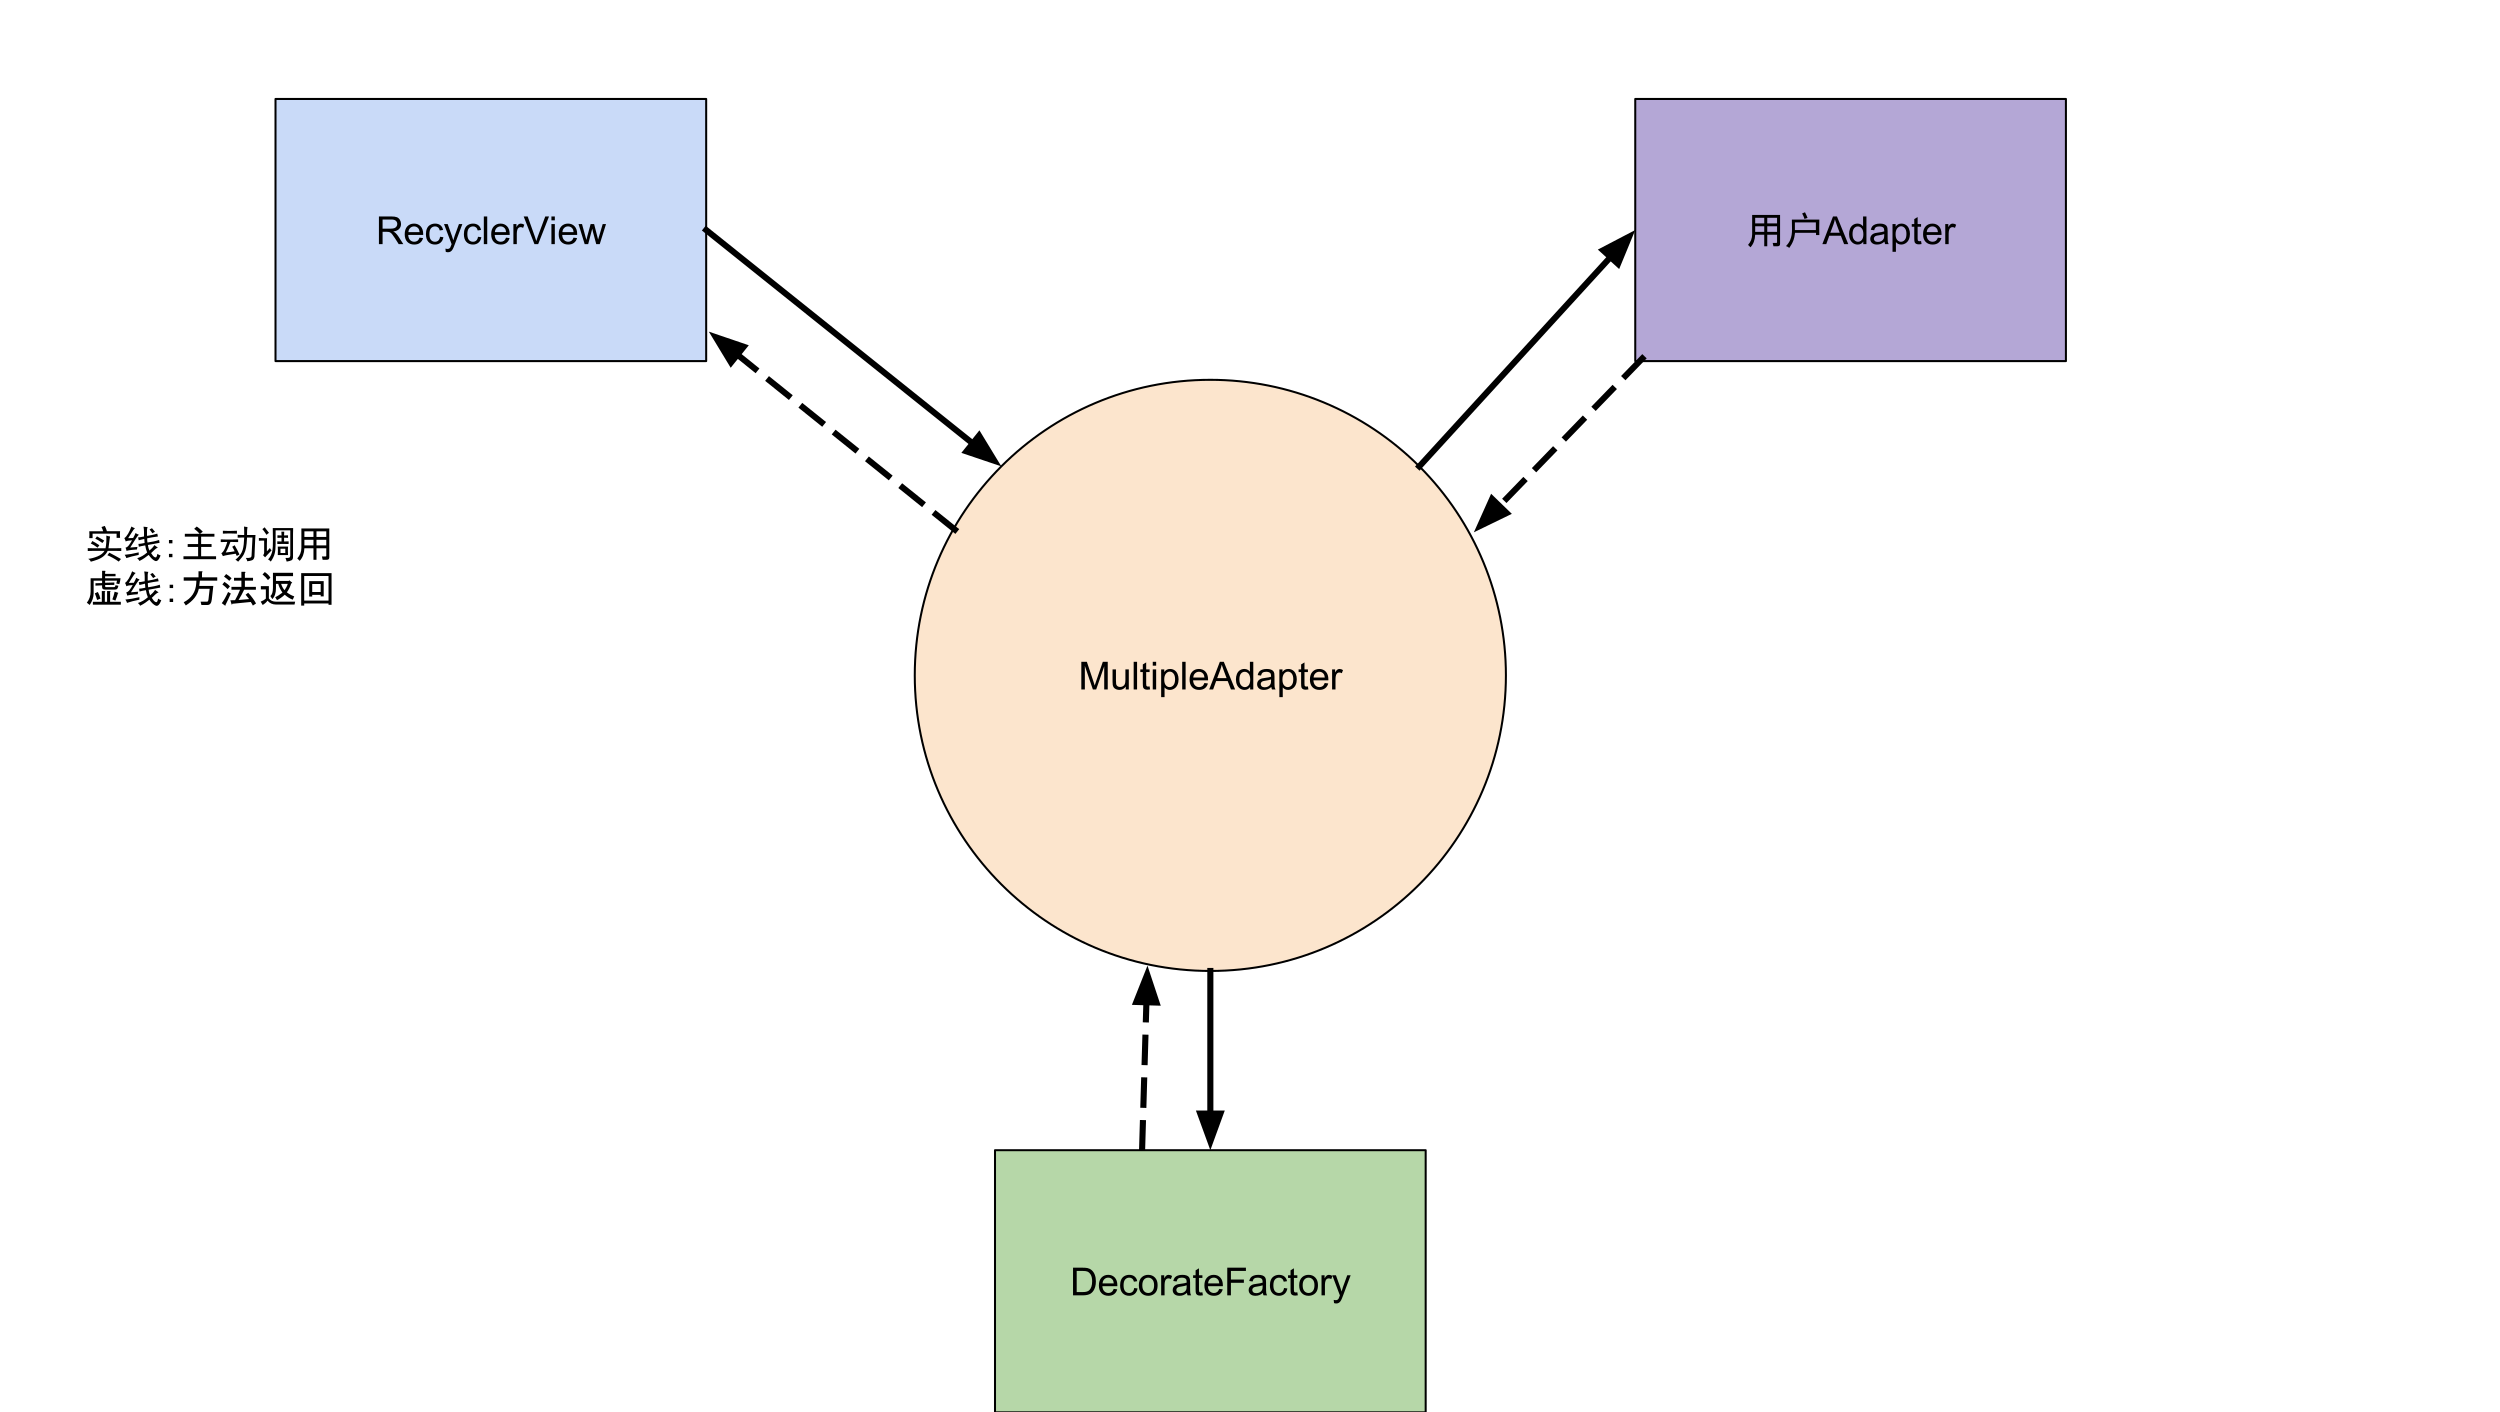 <?xml version="1.0" standalone="yes"?>

<svg version="1.1" viewBox="0.0 0.0 1228.635 694.092" fill="none" stroke="none" stroke-linecap="square" stroke-miterlimit="10" xmlns="http://www.w3.org/2000/svg" xmlns:xlink="http://www.w3.org/1999/xlink"><clipPath id="p.0"><path d="m0 0l1228.635 0l0 694.092l-1228.635 0l0 -694.092z" clip-rule="nonzero"></path></clipPath><g clip-path="url(#p.0)"><path fill="#000000" fill-opacity="0.0" d="m0 0l1228.635 0l0 694.092l-1228.635 0z" fill-rule="evenodd"></path><path fill="#fce5cd" d="m449.567 331.921l0 0c0 -80.225 65.035 -145.26 145.26 -145.26l0 0c38.525 0 75.473 15.304 102.714 42.546c27.241 27.241 42.546 64.189 42.546 102.714l0 0c0 80.225 -65.035 145.26 -145.26 145.26l0 0c-80.225 0 -145.26 -65.035 -145.26 -145.26z" fill-rule="evenodd"></path><path stroke="#000000" stroke-width="1.0" stroke-linejoin="round" stroke-linecap="butt" d="m449.567 331.921l0 0c0 -80.225 65.035 -145.26 145.26 -145.26l0 0c38.525 0 75.473 15.304 102.714 42.546c27.241 27.241 42.546 64.189 42.546 102.714l0 0c0 80.225 -65.035 145.26 -145.26 145.26l0 0c-80.225 0 -145.26 -65.035 -145.26 -145.26z" fill-rule="evenodd"></path><path fill="#000000" d="m531.419 338.841l0 -13.594l2.719 0l3.219 9.625q0.438 1.344 0.641 2.016q0.234 -0.75 0.734 -2.188l3.25 -9.453l2.422 0l0 13.594l-1.734 0l0 -11.391l-3.953 11.391l-1.625 0l-3.938 -11.578l0 11.578l-1.734 0zm21.838 0l0 -1.453q-1.141 1.672 -3.125 1.672q-0.859 0 -1.625 -0.328q-0.75 -0.344 -1.125 -0.844q-0.359 -0.5 -0.516 -1.234q-0.094 -0.5 -0.094 -1.562l0 -6.109l1.672 0l0 5.469q0 1.312 0.094 1.766q0.156 0.656 0.672 1.031q0.516 0.375 1.266 0.375q0.75 0 1.406 -0.375q0.656 -0.391 0.922 -1.047q0.281 -0.672 0.281 -1.938l0 -5.281l1.672 0l0 9.859l-1.5 0zm3.891 0l0 -13.594l1.672 0l0 13.594l-1.672 0zm7.832 -1.5l0.234 1.484q-0.703 0.141 -1.266 0.141q-0.906 0 -1.406 -0.281q-0.5 -0.297 -0.703 -0.75q-0.203 -0.469 -0.203 -1.984l0 -5.656l-1.234 0l0 -1.312l1.234 0l0 -2.438l1.656 -1.0l0 3.438l1.688 0l0 1.312l-1.688 0l0 5.75q0 0.719 0.078 0.922q0.094 0.203 0.297 0.328q0.203 0.125 0.578 0.125q0.266 0 0.734 -0.078zm1.543 -10.188l0 -1.906l1.672 0l0 1.906l-1.672 0zm0 11.688l0 -9.859l1.672 0l0 9.859l-1.672 0zm4.129 3.781l0 -13.641l1.531 0l0 1.281q0.531 -0.75 1.203 -1.125q0.688 -0.375 1.641 -0.375q1.266 0 2.234 0.656q0.969 0.641 1.453 1.828q0.5 1.188 0.5 2.594q0 1.516 -0.547 2.734q-0.547 1.203 -1.578 1.844q-1.031 0.641 -2.172 0.641q-0.844 0 -1.516 -0.344q-0.656 -0.359 -1.078 -0.891l0 4.797l-1.672 0zm1.516 -8.656q0 1.906 0.766 2.812q0.781 0.906 1.875 0.906q1.109 0 1.891 -0.938q0.797 -0.938 0.797 -2.922q0 -1.875 -0.781 -2.812q-0.766 -0.938 -1.844 -0.938q-1.062 0 -1.891 1.0q-0.812 1.0 -0.812 2.891zm8.829 4.875l0 -13.594l1.672 0l0 13.594l-1.672 0zm10.926 -3.172l1.719 0.219q-0.406 1.5 -1.516 2.344q-1.094 0.828 -2.812 0.828q-2.156 0 -3.422 -1.328q-1.266 -1.328 -1.266 -3.734q0 -2.484 1.266 -3.859q1.281 -1.375 3.328 -1.375q1.984 0 3.234 1.344q1.25 1.344 1.25 3.797q0 0.141 -0.016 0.438l-7.344 0q0.094 1.625 0.922 2.484q0.828 0.859 2.062 0.859q0.906 0 1.547 -0.469q0.656 -0.484 1.047 -1.547zm-5.484 -2.703l5.5 0q-0.109 -1.234 -0.625 -1.859q-0.797 -0.969 -2.078 -0.969q-1.141 0 -1.938 0.781q-0.781 0.766 -0.859 2.047zm7.829 5.875l5.234 -13.594l1.938 0l5.562 13.594l-2.047 0l-1.594 -4.125l-5.688 0l-1.484 4.125l-1.922 0zm3.922 -5.578l4.609 0l-1.406 -3.781q-0.656 -1.703 -0.969 -2.812q-0.266 1.312 -0.734 2.594l-1.5 4.0zm16.194 5.578l0 -1.25q-0.938 1.469 -2.75 1.469q-1.172 0 -2.172 -0.641q-0.984 -0.656 -1.531 -1.812q-0.531 -1.172 -0.531 -2.688q0 -1.469 0.484 -2.672q0.5 -1.203 1.469 -1.844q0.984 -0.641 2.203 -0.641q0.891 0 1.578 0.375q0.703 0.375 1.141 0.984l0 -4.875l1.656 0l0 13.594l-1.547 0zm-5.281 -4.922q0 1.891 0.797 2.828q0.812 0.938 1.891 0.938q1.094 0 1.859 -0.891q0.766 -0.891 0.766 -2.734q0 -2.016 -0.781 -2.953q-0.781 -0.953 -1.922 -0.953q-1.109 0 -1.859 0.906q-0.75 0.906 -0.75 2.859zm15.704 3.703q-0.938 0.797 -1.797 1.125q-0.859 0.312 -1.844 0.312q-1.609 0 -2.484 -0.781q-0.875 -0.797 -0.875 -2.031q0 -0.734 0.328 -1.328q0.328 -0.594 0.859 -0.953q0.531 -0.359 1.203 -0.547q0.5 -0.141 1.484 -0.25q2.031 -0.25 2.984 -0.578q0 -0.344 0 -0.438q0 -1.016 -0.469 -1.438q-0.641 -0.562 -1.906 -0.562q-1.172 0 -1.734 0.406q-0.562 0.406 -0.828 1.469l-1.641 -0.234q0.234 -1.047 0.734 -1.688q0.516 -0.641 1.469 -0.984q0.969 -0.359 2.25 -0.359q1.266 0 2.047 0.297q0.781 0.297 1.156 0.75q0.375 0.453 0.516 1.141q0.094 0.422 0.094 1.531l0 2.234q0 2.328 0.094 2.953q0.109 0.609 0.438 1.172l-1.75 0q-0.266 -0.516 -0.328 -1.219zm-0.141 -3.719q-0.906 0.359 -2.734 0.625q-1.031 0.141 -1.453 0.328q-0.422 0.188 -0.656 0.547q-0.234 0.359 -0.234 0.797q0 0.672 0.5 1.125q0.516 0.438 1.484 0.438q0.969 0 1.719 -0.422q0.75 -0.438 1.109 -1.156q0.266 -0.578 0.266 -1.672l0 -0.609zm4.079 8.719l0 -13.641l1.531 0l0 1.281q0.531 -0.75 1.203 -1.125q0.688 -0.375 1.641 -0.375q1.266 0 2.234 0.656q0.969 0.641 1.453 1.828q0.5 1.188 0.5 2.594q0 1.516 -0.547 2.734q-0.547 1.203 -1.578 1.844q-1.031 0.641 -2.172 0.641q-0.844 0 -1.516 -0.344q-0.656 -0.359 -1.078 -0.891l0 4.797l-1.672 0zm1.516 -8.656q0 1.906 0.766 2.812q0.781 0.906 1.875 0.906q1.109 0 1.891 -0.938q0.797 -0.938 0.797 -2.922q0 -1.875 -0.781 -2.812q-0.766 -0.938 -1.844 -0.938q-1.062 0 -1.891 1.0q-0.812 1.0 -0.812 2.891zm12.516 3.375l0.234 1.484q-0.703 0.141 -1.266 0.141q-0.906 0 -1.406 -0.281q-0.5 -0.297 -0.703 -0.75q-0.203 -0.469 -0.203 -1.984l0 -5.656l-1.234 0l0 -1.312l1.234 0l0 -2.438l1.656 -1.0l0 3.438l1.688 0l0 1.312l-1.688 0l0 5.75q0 0.719 0.078 0.922q0.094 0.203 0.297 0.328q0.203 0.125 0.578 0.125q0.266 0 0.734 -0.078zm8.277 -1.672l1.719 0.219q-0.406 1.5 -1.516 2.344q-1.094 0.828 -2.812 0.828q-2.156 0 -3.422 -1.328q-1.266 -1.328 -1.266 -3.734q0 -2.484 1.266 -3.859q1.281 -1.375 3.328 -1.375q1.984 0 3.234 1.344q1.25 1.344 1.25 3.797q0 0.141 -0.016 0.438l-7.344 0q0.094 1.625 0.922 2.484q0.828 0.859 2.062 0.859q0.906 0 1.547 -0.469q0.656 -0.484 1.047 -1.547zm-5.484 -2.703l5.5 0q-0.109 -1.234 -0.625 -1.859q-0.797 -0.969 -2.078 -0.969q-1.141 0 -1.938 0.781q-0.781 0.766 -0.859 2.047zm9.094 5.875l0 -9.859l1.5 0l0 1.5q0.578 -1.047 1.062 -1.375q0.484 -0.344 1.078 -0.344q0.844 0 1.719 0.547l-0.578 1.547q-0.609 -0.359 -1.234 -0.359q-0.547 0 -0.984 0.328q-0.422 0.328 -0.609 0.906q-0.281 0.891 -0.281 1.953l0 5.156l-1.672 0z" fill-rule="nonzero"></path><path fill="#c9daf8" d="m135.399 48.64l211.654 0l0 128.819l-211.654 0z" fill-rule="evenodd"></path><path stroke="#000000" stroke-width="1.0" stroke-linejoin="round" stroke-linecap="butt" d="m135.399 48.64l211.654 0l0 128.819l-211.654 0z" fill-rule="evenodd"></path><path fill="#000000" d="m186.224 119.97l0 -13.594l6.031 0q1.812 0 2.75 0.359q0.953 0.359 1.516 1.297q0.562 0.922 0.562 2.047q0 1.453 -0.938 2.453q-0.922 0.984 -2.891 1.25q0.719 0.344 1.094 0.672q0.781 0.734 1.484 1.812l2.375 3.703l-2.266 0l-1.797 -2.828q-0.797 -1.219 -1.312 -1.875q-0.5 -0.656 -0.906 -0.906q-0.406 -0.266 -0.812 -0.359q-0.312 -0.078 -1.016 -0.078l-2.078 0l0 6.047l-1.797 0zm1.797 -7.594l3.859 0q1.234 0 1.922 -0.25q0.703 -0.266 1.062 -0.828q0.375 -0.562 0.375 -1.219q0 -0.969 -0.703 -1.578q-0.703 -0.625 -2.219 -0.625l-4.297 0l0 4.5zm18.176 4.422l1.719 0.219q-0.406 1.5 -1.516 2.344q-1.094 0.828 -2.812 0.828q-2.156 0 -3.422 -1.328q-1.266 -1.328 -1.266 -3.734q0 -2.484 1.266 -3.859q1.281 -1.375 3.328 -1.375q1.984 0 3.234 1.344q1.25 1.344 1.25 3.797q0 0.141 -0.016 0.438l-7.344 0q0.094 1.625 0.922 2.484q0.828 0.859 2.062 0.859q0.906 0 1.547 -0.469q0.656 -0.484 1.047 -1.547zm-5.484 -2.703l5.5 0q-0.109 -1.234 -0.625 -1.859q-0.797 -0.969 -2.078 -0.969q-1.141 0 -1.938 0.781q-0.781 0.766 -0.859 2.047zm15.548 2.266l1.641 0.219q-0.266 1.688 -1.375 2.656q-1.109 0.953 -2.734 0.953q-2.016 0 -3.25 -1.312q-1.219 -1.328 -1.219 -3.797q0 -1.594 0.516 -2.781q0.531 -1.203 1.609 -1.797q1.094 -0.609 2.359 -0.609q1.609 0 2.625 0.812q1.016 0.812 1.312 2.312l-1.625 0.25q-0.234 -1.0 -0.828 -1.5q-0.594 -0.5 -1.422 -0.5q-1.266 0 -2.062 0.906q-0.781 0.906 -0.781 2.859q0 1.984 0.766 2.891q0.766 0.891 1.984 0.891q0.984 0 1.641 -0.594q0.656 -0.609 0.844 -1.859zm2.812 7.406l-0.172 -1.562q0.547 0.141 0.953 0.141q0.547 0 0.875 -0.188q0.344 -0.188 0.562 -0.516q0.156 -0.25 0.5 -1.25q0.047 -0.141 0.156 -0.406l-3.734 -9.875l1.797 0l2.047 5.719q0.406 1.078 0.719 2.281q0.281 -1.156 0.688 -2.25l2.094 -5.75l1.672 0l-3.75 10.031q-0.594 1.625 -0.938 2.234q-0.438 0.828 -1.016 1.203q-0.578 0.391 -1.375 0.391q-0.484 0 -1.078 -0.203zm15.844 -7.406l1.641 0.219q-0.266 1.688 -1.375 2.656q-1.109 0.953 -2.734 0.953q-2.016 0 -3.25 -1.312q-1.219 -1.328 -1.219 -3.797q0 -1.594 0.516 -2.781q0.531 -1.203 1.609 -1.797q1.094 -0.609 2.359 -0.609q1.609 0 2.625 0.812q1.016 0.812 1.312 2.312l-1.625 0.25q-0.234 -1.0 -0.828 -1.5q-0.594 -0.5 -1.422 -0.5q-1.266 0 -2.062 0.906q-0.781 0.906 -0.781 2.859q0 1.984 0.766 2.891q0.766 0.891 1.984 0.891q0.984 0 1.641 -0.594q0.656 -0.609 0.844 -1.859zm2.859 3.609l0 -13.594l1.672 0l0 13.594l-1.672 0zm10.926 -3.172l1.719 0.219q-0.406 1.5 -1.516 2.344q-1.094 0.828 -2.812 0.828q-2.156 0 -3.422 -1.328q-1.266 -1.328 -1.266 -3.734q0 -2.484 1.266 -3.859q1.281 -1.375 3.328 -1.375q1.984 0 3.234 1.344q1.25 1.344 1.25 3.797q0 0.141 -0.016 0.438l-7.344 0q0.094 1.625 0.922 2.484q0.828 0.859 2.062 0.859q0.906 0 1.547 -0.469q0.656 -0.484 1.047 -1.547zm-5.484 -2.703l5.5 0q-0.109 -1.234 -0.625 -1.859q-0.797 -0.969 -2.078 -0.969q-1.141 0 -1.938 0.781q-0.781 0.766 -0.859 2.047zm9.094 5.875l0 -9.859l1.5 0l0 1.5q0.578 -1.047 1.062 -1.375q0.484 -0.344 1.078 -0.344q0.844 0 1.719 0.547l-0.578 1.547q-0.609 -0.359 -1.234 -0.359q-0.547 0 -0.984 0.328q-0.422 0.328 -0.609 0.906q-0.281 0.891 -0.281 1.953l0 5.156l-1.672 0zm10.338 0l-5.281 -13.594l1.953 0l3.531 9.875q0.438 1.188 0.719 2.219q0.312 -1.109 0.734 -2.219l3.672 -9.875l1.844 0l-5.328 13.594l-1.844 0zm8.35 -11.688l0 -1.906l1.672 0l0 1.906l-1.672 0zm0 11.688l0 -9.859l1.672 0l0 9.859l-1.672 0zm10.879 -3.172l1.719 0.219q-0.406 1.5 -1.516 2.344q-1.094 0.828 -2.812 0.828q-2.156 0 -3.422 -1.328q-1.266 -1.328 -1.266 -3.734q0 -2.484 1.266 -3.859q1.281 -1.375 3.328 -1.375q1.984 0 3.234 1.344q1.25 1.344 1.25 3.797q0 0.141 -0.016 0.438l-7.344 0q0.094 1.625 0.922 2.484q0.828 0.859 2.062 0.859q0.906 0 1.547 -0.469q0.656 -0.484 1.047 -1.547zm-5.484 -2.703l5.5 0q-0.109 -1.234 -0.625 -1.859q-0.797 -0.969 -2.078 -0.969q-1.141 0 -1.938 0.781q-0.781 0.766 -0.859 2.047zm10.938 5.875l-3.016 -9.859l1.719 0l1.562 5.688l0.594 2.125q0.031 -0.156 0.5 -2.031l1.578 -5.781l1.719 0l1.469 5.719l0.484 1.891l0.578 -1.906l1.688 -5.703l1.625 0l-3.078 9.859l-1.734 0l-1.578 -5.906l-0.375 -1.672l-2.0 7.578l-1.734 0z" fill-rule="nonzero"></path><path fill="#b6d7a8" d="m489.0 565.273l211.654 0l0 128.819l-211.654 0z" fill-rule="evenodd"></path><path stroke="#000000" stroke-width="1.0" stroke-linejoin="round" stroke-linecap="butt" d="m489.0 565.273l211.654 0l0 128.819l-211.654 0z" fill-rule="evenodd"></path><path fill="#000000" d="m527.346 636.602l0 -13.594l4.688 0q1.578 0 2.422 0.188q1.156 0.266 1.984 0.969q1.078 0.922 1.609 2.344q0.531 1.406 0.531 3.219q0 1.547 -0.359 2.75q-0.359 1.188 -0.922 1.984q-0.562 0.781 -1.234 1.234q-0.672 0.438 -1.625 0.672q-0.953 0.234 -2.188 0.234l-4.906 0zm1.797 -1.609l2.906 0q1.344 0 2.109 -0.25q0.766 -0.25 1.219 -0.703q0.641 -0.641 1.0 -1.719q0.359 -1.078 0.359 -2.625q0 -2.125 -0.703 -3.266q-0.703 -1.156 -1.703 -1.547q-0.719 -0.281 -2.328 -0.281l-2.859 0l0 10.391zm18.207 -1.562l1.719 0.219q-0.406 1.5 -1.516 2.344q-1.094 0.828 -2.812 0.828q-2.156 0 -3.422 -1.328q-1.266 -1.328 -1.266 -3.734q0 -2.484 1.266 -3.859q1.281 -1.375 3.328 -1.375q1.984 0 3.234 1.344q1.25 1.344 1.25 3.797q0 0.141 -0.016 0.438l-7.344 0q0.094 1.625 0.922 2.484q0.828 0.859 2.062 0.859q0.906 0 1.547 -0.469q0.656 -0.484 1.047 -1.547zm-5.484 -2.703l5.5 0q-0.109 -1.234 -0.625 -1.859q-0.797 -0.969 -2.078 -0.969q-1.141 0 -1.938 0.781q-0.781 0.766 -0.859 2.047zm15.548 2.266l1.641 0.219q-0.266 1.688 -1.375 2.656q-1.109 0.953 -2.734 0.953q-2.016 0 -3.25 -1.312q-1.219 -1.328 -1.219 -3.797q0 -1.594 0.516 -2.781q0.531 -1.203 1.609 -1.797q1.094 -0.609 2.359 -0.609q1.609 0 2.625 0.812q1.016 0.812 1.312 2.312l-1.625 0.25q-0.234 -1.0 -0.828 -1.5q-0.594 -0.5 -1.422 -0.5q-1.266 0 -2.062 0.906q-0.781 0.906 -0.781 2.859q0 1.984 0.766 2.891q0.766 0.891 1.984 0.891q0.984 0 1.641 -0.594q0.656 -0.609 0.844 -1.859zm2.266 -1.312q0 -2.734 1.531 -4.062q1.266 -1.094 3.094 -1.094q2.031 0 3.312 1.344q1.297 1.328 1.297 3.672q0 1.906 -0.578 3.0q-0.562 1.078 -1.656 1.688q-1.078 0.594 -2.375 0.594q-2.062 0 -3.344 -1.328q-1.281 -1.328 -1.281 -3.812zm1.719 0q0 1.891 0.828 2.828q0.828 0.938 2.078 0.938q1.25 0 2.062 -0.938q0.828 -0.953 0.828 -2.891q0 -1.828 -0.828 -2.766q-0.828 -0.938 -2.062 -0.938q-1.25 0 -2.078 0.938q-0.828 0.938 -0.828 2.828zm9.266 4.922l0 -9.859l1.5 0l0 1.5q0.578 -1.047 1.062 -1.375q0.484 -0.344 1.078 -0.344q0.844 0 1.719 0.547l-0.578 1.547q-0.609 -0.359 -1.234 -0.359q-0.547 0 -0.984 0.328q-0.422 0.328 -0.609 0.906q-0.281 0.891 -0.281 1.953l0 5.156l-1.672 0zm12.666 -1.219q-0.938 0.797 -1.797 1.125q-0.859 0.312 -1.844 0.312q-1.609 0 -2.484 -0.781q-0.875 -0.797 -0.875 -2.031q0 -0.734 0.328 -1.328q0.328 -0.594 0.859 -0.953q0.531 -0.359 1.203 -0.547q0.5 -0.141 1.484 -0.25q2.031 -0.25 2.984 -0.578q0 -0.344 0 -0.438q0 -1.016 -0.469 -1.438q-0.641 -0.562 -1.906 -0.562q-1.172 0 -1.734 0.406q-0.562 0.406 -0.828 1.469l-1.641 -0.234q0.234 -1.047 0.734 -1.688q0.516 -0.641 1.469 -0.984q0.969 -0.359 2.25 -0.359q1.266 0 2.047 0.297q0.781 0.297 1.156 0.75q0.375 0.453 0.516 1.141q0.094 0.422 0.094 1.531l0 2.234q0 2.328 0.094 2.953q0.109 0.609 0.438 1.172l-1.75 0q-0.266 -0.516 -0.328 -1.219zm-0.141 -3.719q-0.906 0.359 -2.734 0.625q-1.031 0.141 -1.453 0.328q-0.422 0.188 -0.656 0.547q-0.234 0.359 -0.234 0.797q0 0.672 0.5 1.125q0.516 0.438 1.484 0.438q0.969 0 1.719 -0.422q0.75 -0.438 1.109 -1.156q0.266 -0.578 0.266 -1.672l0 -0.609zm7.735 3.438l0.234 1.484q-0.703 0.141 -1.266 0.141q-0.906 0 -1.406 -0.281q-0.5 -0.297 -0.703 -0.75q-0.203 -0.469 -0.203 -1.984l0 -5.656l-1.234 0l0 -1.312l1.234 0l0 -2.438l1.656 -1.0l0 3.438l1.688 0l0 1.312l-1.688 0l0 5.75q0 0.719 0.078 0.922q0.094 0.203 0.297 0.328q0.203 0.125 0.578 0.125q0.266 0 0.734 -0.078zm8.277 -1.672l1.719 0.219q-0.406 1.5 -1.516 2.344q-1.094 0.828 -2.812 0.828q-2.156 0 -3.422 -1.328q-1.266 -1.328 -1.266 -3.734q0 -2.484 1.266 -3.859q1.281 -1.375 3.328 -1.375q1.984 0 3.234 1.344q1.25 1.344 1.25 3.797q0 0.141 -0.016 0.438l-7.344 0q0.094 1.625 0.922 2.484q0.828 0.859 2.062 0.859q0.906 0 1.547 -0.469q0.656 -0.484 1.047 -1.547zm-5.484 -2.703l5.5 0q-0.109 -1.234 -0.625 -1.859q-0.797 -0.969 -2.078 -0.969q-1.141 0 -1.938 0.781q-0.781 0.766 -0.859 2.047zm9.423 5.875l0 -13.594l9.172 0l0 1.594l-7.375 0l0 4.219l6.375 0l0 1.609l-6.375 0l0 6.172l-1.797 0zm17.521 -1.219q-0.938 0.797 -1.797 1.125q-0.859 0.312 -1.844 0.312q-1.609 0 -2.484 -0.781q-0.875 -0.797 -0.875 -2.031q0 -0.734 0.328 -1.328q0.328 -0.594 0.859 -0.953q0.531 -0.359 1.203 -0.547q0.5 -0.141 1.484 -0.25q2.031 -0.25 2.984 -0.578q0 -0.344 0 -0.438q0 -1.016 -0.469 -1.438q-0.641 -0.562 -1.906 -0.562q-1.172 0 -1.734 0.406q-0.562 0.406 -0.828 1.469l-1.641 -0.234q0.234 -1.047 0.734 -1.688q0.516 -0.641 1.469 -0.984q0.969 -0.359 2.25 -0.359q1.266 0 2.047 0.297q0.781 0.297 1.156 0.75q0.375 0.453 0.516 1.141q0.094 0.422 0.094 1.531l0 2.234q0 2.328 0.094 2.953q0.109 0.609 0.438 1.172l-1.75 0q-0.266 -0.516 -0.328 -1.219zm-0.141 -3.719q-0.906 0.359 -2.734 0.625q-1.031 0.141 -1.453 0.328q-0.422 0.188 -0.656 0.547q-0.234 0.359 -0.234 0.797q0 0.672 0.5 1.125q0.516 0.438 1.484 0.438q0.969 0 1.719 -0.422q0.75 -0.438 1.109 -1.156q0.266 -0.578 0.266 -1.672l0 -0.609zm10.516 1.328l1.641 0.219q-0.266 1.688 -1.375 2.656q-1.109 0.953 -2.734 0.953q-2.016 0 -3.25 -1.312q-1.219 -1.328 -1.219 -3.797q0 -1.594 0.516 -2.781q0.531 -1.203 1.609 -1.797q1.094 -0.609 2.359 -0.609q1.609 0 2.625 0.812q1.016 0.812 1.312 2.312l-1.625 0.25q-0.234 -1.0 -0.828 -1.5q-0.594 -0.5 -1.422 -0.5q-1.266 0 -2.062 0.906q-0.781 0.906 -0.781 2.859q0 1.984 0.766 2.891q0.766 0.891 1.984 0.891q0.984 0 1.641 -0.594q0.656 -0.609 0.844 -1.859zm6.547 2.109l0.234 1.484q-0.703 0.141 -1.266 0.141q-0.906 0 -1.406 -0.281q-0.5 -0.297 -0.703 -0.75q-0.203 -0.469 -0.203 -1.984l0 -5.656l-1.234 0l0 -1.312l1.234 0l0 -2.438l1.656 -1.0l0 3.438l1.688 0l0 1.312l-1.688 0l0 5.75q0 0.719 0.078 0.922q0.094 0.203 0.297 0.328q0.203 0.125 0.578 0.125q0.266 0 0.734 -0.078zm0.902 -3.422q0 -2.734 1.531 -4.062q1.266 -1.094 3.094 -1.094q2.031 0 3.312 1.344q1.297 1.328 1.297 3.672q0 1.906 -0.578 3.0q-0.562 1.078 -1.656 1.688q-1.078 0.594 -2.375 0.594q-2.062 0 -3.344 -1.328q-1.281 -1.328 -1.281 -3.812zm1.719 0q0 1.891 0.828 2.828q0.828 0.938 2.078 0.938q1.25 0 2.062 -0.938q0.828 -0.953 0.828 -2.891q0 -1.828 -0.828 -2.766q-0.828 -0.938 -2.062 -0.938q-1.25 0 -2.078 0.938q-0.828 0.938 -0.828 2.828zm9.266 4.922l0 -9.859l1.5 0l0 1.5q0.578 -1.047 1.062 -1.375q0.484 -0.344 1.078 -0.344q0.844 0 1.719 0.547l-0.578 1.547q-0.609 -0.359 -1.234 -0.359q-0.547 0 -0.984 0.328q-0.422 0.328 -0.609 0.906q-0.281 0.891 -0.281 1.953l0 5.156l-1.672 0zm6.15 3.797l-0.172 -1.562q0.547 0.141 0.953 0.141q0.547 0 0.875 -0.188q0.344 -0.188 0.562 -0.516q0.156 -0.25 0.5 -1.25q0.047 -0.141 0.156 -0.406l-3.734 -9.875l1.797 0l2.047 5.719q0.406 1.078 0.719 2.281q0.281 -1.156 0.688 -2.25l2.094 -5.75l1.672 0l-3.75 10.031q-0.594 1.625 -0.938 2.234q-0.438 0.828 -1.016 1.203q-0.578 0.391 -1.375 0.391q-0.484 0 -1.078 -0.203z" fill-rule="nonzero"></path><path fill="#b4a7d6" d="m803.651 48.64l211.654 0l0 128.819l-211.654 0z" fill-rule="evenodd"></path><path stroke="#000000" stroke-width="1.0" stroke-linejoin="round" stroke-linecap="butt" d="m803.651 48.64l211.654 0l0 128.819l-211.654 0z" fill-rule="evenodd"></path><path fill="#000000" d="m873.338 115.361l-4.812 0l0 5.656l-1.484 0l0 -5.656l-4.453 0q-0.156 3.859 -2.312 6.172l-1.188 -1.188q2.016 -2.234 2.016 -5.203l0 -9.5l13.719 0l0 14.172q0 1.203 -1.188 1.203l-2.078 0l-0.359 -1.641l1.844 0q0.297 0 0.297 -0.297l0 -3.719zm-10.75 -4.156l0 2.75l4.453 0l0 -2.75l-4.453 0zm0 -4.156l0 2.75l4.453 0l0 -2.75l-4.453 0zm5.938 4.156l0 2.75l4.812 0l0 -2.75l-4.812 0zm0 -4.156l0 2.75l4.812 0l0 -2.75l-4.812 0z" fill-rule="nonzero"></path><path fill="#000000" d="m894.119 107.939q-0.062 1.781 -0.062 4.094q0 2.219 0.062 3.484l-1.625 0l0 -1.109l-10.312 0q-0.297 2.375 -0.75 3.562q-0.438 1.188 -0.969 2.109q-0.516 0.938 -1.109 1.75q-0.734 -0.594 -1.625 -0.891q1.484 -1.562 2.031 -2.938q0.562 -1.375 0.75 -2.594q0.188 -1.234 0.188 -2.641q0 -1.406 -0.078 -4.828l13.5 0zm-1.703 5.125l0 -3.781l-10.312 0l0 3.781l10.312 0zm-5.344 -8.75q0.891 1.781 1.266 2.812q-0.969 0.219 -1.484 0.516q-0.516 -1.547 -1.188 -2.734q0.734 -0.234 1.406 -0.594z" fill-rule="nonzero"></path><path fill="#000000" d="m895.603 119.97l5.234 -13.594l1.938 0l5.562 13.594l-2.047 0l-1.594 -4.125l-5.688 0l-1.484 4.125l-1.922 0zm3.922 -5.578l4.609 0l-1.406 -3.781q-0.656 -1.703 -0.969 -2.812q-0.266 1.312 -0.734 2.594l-1.5 4.0zm16.194 5.578l0 -1.25q-0.938 1.469 -2.75 1.469q-1.172 0 -2.172 -0.641q-0.984 -0.656 -1.531 -1.812q-0.531 -1.172 -0.531 -2.688q0 -1.469 0.484 -2.672q0.5 -1.203 1.469 -1.844q0.984 -0.641 2.203 -0.641q0.891 0 1.578 0.375q0.703 0.375 1.141 0.984l0 -4.875l1.656 0l0 13.594l-1.547 0zm-5.281 -4.922q0 1.891 0.797 2.828q0.812 0.938 1.891 0.938q1.094 0 1.859 -0.891q0.766 -0.891 0.766 -2.734q0 -2.016 -0.781 -2.953q-0.781 -0.953 -1.922 -0.953q-1.109 0 -1.859 0.906q-0.75 0.906 -0.75 2.859zm15.704 3.703q-0.938 0.797 -1.797 1.125q-0.859 0.312 -1.844 0.312q-1.609 0 -2.484 -0.781q-0.875 -0.797 -0.875 -2.031q0 -0.734 0.328 -1.328q0.328 -0.594 0.859 -0.953q0.531 -0.359 1.203 -0.547q0.5 -0.141 1.484 -0.25q2.031 -0.25 2.984 -0.578q0 -0.344 0 -0.438q0 -1.016 -0.469 -1.438q-0.641 -0.562 -1.906 -0.562q-1.172 0 -1.734 0.406q-0.562 0.406 -0.828 1.469l-1.641 -0.234q0.234 -1.047 0.734 -1.688q0.516 -0.641 1.469 -0.984q0.969 -0.359 2.25 -0.359q1.266 0 2.047 0.297q0.781 0.297 1.156 0.75q0.375 0.453 0.516 1.141q0.094 0.422 0.094 1.531l0 2.234q0 2.328 0.094 2.953q0.109 0.609 0.438 1.172l-1.75 0q-0.266 -0.516 -0.328 -1.219zm-0.141 -3.719q-0.906 0.359 -2.734 0.625q-1.031 0.141 -1.453 0.328q-0.422 0.188 -0.656 0.547q-0.234 0.359 -0.234 0.797q0 0.672 0.5 1.125q0.516 0.438 1.484 0.438q0.969 0 1.719 -0.422q0.75 -0.438 1.109 -1.156q0.266 -0.578 0.266 -1.672l0 -0.609zm4.079 8.719l0 -13.641l1.531 0l0 1.281q0.531 -0.75 1.203 -1.125q0.688 -0.375 1.641 -0.375q1.266 0 2.234 0.656q0.969 0.641 1.453 1.828q0.5 1.188 0.5 2.594q0 1.516 -0.547 2.734q-0.547 1.203 -1.578 1.844q-1.031 0.641 -2.172 0.641q-0.844 0 -1.516 -0.344q-0.656 -0.359 -1.078 -0.891l0 4.797l-1.672 0zm1.516 -8.656q0 1.906 0.766 2.812q0.781 0.906 1.875 0.906q1.109 0 1.891 -0.938q0.797 -0.938 0.797 -2.922q0 -1.875 -0.781 -2.812q-0.766 -0.938 -1.844 -0.938q-1.062 0 -1.891 1.0q-0.812 1.0 -0.812 2.891zm12.516 3.375l0.234 1.484q-0.703 0.141 -1.266 0.141q-0.906 0 -1.406 -0.281q-0.5 -0.297 -0.703 -0.75q-0.203 -0.469 -0.203 -1.984l0 -5.656l-1.234 0l0 -1.312l1.234 0l0 -2.438l1.656 -1.0l0 3.438l1.688 0l0 1.312l-1.688 0l0 5.75q0 0.719 0.078 0.922q0.094 0.203 0.297 0.328q0.203 0.125 0.578 0.125q0.266 0 0.734 -0.078zm8.277 -1.672l1.719 0.219q-0.406 1.5 -1.516 2.344q-1.094 0.828 -2.812 0.828q-2.156 0 -3.422 -1.328q-1.266 -1.328 -1.266 -3.734q0 -2.484 1.266 -3.859q1.281 -1.375 3.328 -1.375q1.984 0 3.234 1.344q1.25 1.344 1.25 3.797q0 0.141 -0.016 0.438l-7.344 0q0.094 1.625 0.922 2.484q0.828 0.859 2.062 0.859q0.906 0 1.547 -0.469q0.656 -0.484 1.047 -1.547zm-5.484 -2.703l5.5 0q-0.109 -1.234 -0.625 -1.859q-0.797 -0.969 -2.078 -0.969q-1.141 0 -1.938 0.781q-0.781 0.766 -0.859 2.047zm9.094 5.875l0 -9.859l1.5 0l0 1.5q0.578 -1.047 1.062 -1.375q0.484 -0.344 1.078 -0.344q0.844 0 1.719 0.547l-0.578 1.547q-0.609 -0.359 -1.234 -0.359q-0.547 0 -0.984 0.328q-0.422 0.328 -0.609 0.906q-0.281 0.891 -0.281 1.953l0 5.156l-1.672 0z" fill-rule="nonzero"></path><path fill="#000000" fill-opacity="0.0" d="m347.053 113.05l145.071 116.157" fill-rule="evenodd"></path><path stroke="#000000" stroke-width="3.0" stroke-linejoin="round" stroke-linecap="butt" d="m347.053 113.05l131.02 104.907" fill-rule="evenodd"></path><path fill="#000000" stroke="#000000" stroke-width="3.0" stroke-linecap="butt" d="m474.975 221.825l13.724 4.641l-7.53 -12.377z" fill-rule="evenodd"></path><path fill="#000000" fill-opacity="0.0" d="m697.541 229.207l106.11 -116.157" fill-rule="evenodd"></path><path stroke="#000000" stroke-width="3.0" stroke-linejoin="round" stroke-linecap="butt" d="m697.541 229.207l93.97 -102.868" fill-rule="evenodd"></path><path fill="#000000" stroke="#000000" stroke-width="3.0" stroke-linecap="butt" d="m795.17 129.681l5.524 -13.394l-12.841 6.71z" fill-rule="evenodd"></path><path fill="#000000" fill-opacity="0.0" d="m594.827 477.181l0 88.094" fill-rule="evenodd"></path><path stroke="#000000" stroke-width="3.0" stroke-linejoin="round" stroke-linecap="butt" d="m594.827 477.181l0 70.094" fill-rule="evenodd"></path><path fill="#000000" stroke="#000000" stroke-width="3.0" stroke-linecap="butt" d="m589.872 547.276l4.955 13.614l4.955 -13.614z" fill-rule="evenodd"></path><path fill="#000000" fill-opacity="0.0" d="m561.32 563.95l2.614 -89.386" fill-rule="evenodd"></path><path stroke="#000000" stroke-width="3.0" stroke-linejoin="round" stroke-linecap="butt" stroke-dasharray="12.0,9.0" d="m561.32 563.95l2.088 -71.394" fill-rule="evenodd"></path><path fill="#000000" stroke="#000000" stroke-width="3.0" stroke-linecap="butt" d="m568.361 492.701l-4.555 -13.753l-5.351 13.464z" fill-rule="evenodd"></path><path fill="#000000" fill-opacity="0.0" d="m469.302 260.283l-120.945 -97.291" fill-rule="evenodd"></path><path stroke="#000000" stroke-width="3.0" stroke-linejoin="round" stroke-linecap="butt" stroke-dasharray="12.0,9.0" d="m469.302 260.283l-106.92 -86.009" fill-rule="evenodd"></path><path fill="#000000" stroke="#000000" stroke-width="3.0" stroke-linecap="butt" d="m365.488 170.413l-13.714 -4.672l7.502 12.394z" fill-rule="evenodd"></path><path fill="#000000" fill-opacity="0.0" d="m807.144 176.152l-82.803 85.449" fill-rule="evenodd"></path><path stroke="#000000" stroke-width="3.0" stroke-linejoin="round" stroke-linecap="butt" stroke-dasharray="12.0,9.0" d="m807.144 176.152l-70.277 72.522" fill-rule="evenodd"></path><path fill="#000000" stroke="#000000" stroke-width="3.0" stroke-linecap="butt" d="m733.309 245.226l-5.916 13.225l13.033 -6.329z" fill-rule="evenodd"></path><path fill="#000000" fill-opacity="0.0" d="m32.864 247.139l205.071 0l0 255.024l-205.071 0z" fill-rule="evenodd"></path><path fill="#000000" d="m54.114 263.668q-0.219 0.891 -0.375 2.453q-0.141 1.547 -0.438 3.328l3.484 0q1.328 0 2.812 -0.062l0 1.406q-1.547 -0.078 -2.891 -0.078l-3.781 0q-0.672 1.484 -2.016 2.609q-1.328 1.109 -3.109 1.734q-1.781 0.641 -3.188 1.0q-0.297 -0.891 -1.266 -1.406q2.156 -0.219 4.594 -1.219q2.453 -1.016 3.422 -2.719l-5.266 0q-1.344 0 -2.969 0.078l0 -1.406q1.703 0.062 2.969 0.062l5.781 0q0.234 -1.25 0.344 -2.703q0.109 -1.453 0.031 -3.531q0.891 0.297 1.859 0.453zm-2.594 -5.203q0.594 1.188 1.031 2.609l6.453 0q-0.062 0.812 -0.062 1.625q0 0.75 0.062 1.641l-1.703 0l0 -2.078l-11.797 0l0 2.219l-1.641 0q0.078 -0.891 0.078 -1.703q0 -0.891 -0.078 -1.703l6.828 0q-0.219 -0.891 -0.812 -2.078q0.594 -0.234 1.641 -0.531zm2.219 13.141q1.641 0.891 3.125 1.672q1.484 0.781 2.594 1.453q-0.516 0.594 -1.109 1.266q-1.344 -0.969 -2.906 -1.828q-1.547 -0.859 -2.672 -1.297q0.594 -0.75 0.969 -1.266zm-8.391 -5.719q1.266 0.594 3.5 2.078q-0.297 0.453 -0.891 1.188q-2.078 -1.547 -3.344 -2.078q0.438 -0.438 0.734 -1.188zm5.875 -0.219q-0.531 0.594 -0.891 1.188q-2.375 -1.703 -3.5 -2.078q0.375 -0.516 0.828 -1.188l3.562 2.078zm19.547 -4.375q0 -1.109 -0.234 -2.453q0.969 0.078 2.016 0.219q-0.234 0.453 -0.312 1.453q-0.062 1.0 0.016 2.859l2.516 -0.453q1.266 -0.297 2.531 -0.656l0.297 1.406q-1.266 0.141 -2.609 0.375l-2.672 0.516q0 1.188 0.156 2.078l2.891 -0.516q1.484 -0.297 2.828 -0.75l0.219 1.406q-1.344 0.234 -2.828 0.531l-2.891 0.516q0.156 1.484 0.75 2.75q0.656 -0.531 1.281 -1.188q0.641 -0.672 1.156 -1.484q1.125 0.891 1.719 1.188q-0.969 0.438 -1.531 1.0q-0.547 0.547 -1.812 1.734q0.891 1.484 1.594 1.906q0.703 0.406 1.0 0.031q0.297 -0.375 0.516 -1.562q0.672 0.516 1.562 0.812q-1.266 3.281 -2.75 2.641q-1.484 -0.625 -3.109 -2.938q-1.047 0.828 -2.047 1.531q-1.0 0.703 -2.484 1.453q-0.375 -0.75 -1.109 -1.344q1.484 -0.516 2.516 -1.109q1.047 -0.594 2.375 -1.719q-0.656 -1.484 -0.953 -3.484q-2.234 0.375 -3.125 0.672l-0.219 -1.406q0.891 0 3.047 -0.453q-0.156 -1.188 -0.156 -2.0q-2.0 0.438 -2.75 0.672l-0.297 -1.422q0.75 0 2.906 -0.438l0 -2.375zm-4.453 -1.703q-0.75 0.656 -1.453 1.891q-0.703 1.219 -1.891 3.0q1.781 -0.078 2.453 -0.078q0.656 -1.109 1.188 -2.438q0.734 0.516 1.625 0.812q-0.734 0.734 -1.516 2.0q-0.781 1.266 -2.719 4.312q2.016 -0.156 3.562 -0.297q-0.219 0.734 -0.219 1.25q-0.516 0 -2.297 0.188q-1.781 0.188 -2.891 0.484q-0.078 -0.734 -0.453 -1.562q0.891 -0.219 1.625 -1.172q0.75 -0.969 1.562 -2.453q-2.438 0.141 -3.109 0.594q-0.219 -0.828 -0.672 -1.641q0.969 -0.672 1.859 -2.188q0.891 -1.516 1.625 -3.531q0.75 0.531 1.719 0.828zm1.844 11.875q-0.062 0.812 0 1.25q-1.844 0.375 -3.328 0.75q-1.484 0.375 -2.75 0.812q-0.219 -0.812 -0.812 -1.625q2.078 -0.234 3.188 -0.406q1.109 -0.188 3.703 -0.781zm6.766 -9.359q-0.531 -0.812 -1.422 -1.922l1.188 -0.594q0.297 0.359 1.484 1.781q-0.734 0.297 -1.25 0.734z" fill-rule="nonzero"></path><path fill="#000000" d="m83.035 265.372l1.703 0l0 1.641l-1.703 0l0 -1.641zm0 6.828l1.703 0l0 1.641l-1.703 0l0 -1.641zm15.812 1.188l7.344 0l0 1.422l-16.031 0l0 -1.422l7.203 0l0 -4.594l-5.125 0l0 -1.422l5.125 0l0 -3.625l-6.531 0l0 -1.422l7.266 0q-1.188 -1.406 -2.672 -2.438l1.266 -1.125q1.484 0.969 2.969 2.531l-1.328 1.031l7.047 0l0 1.422l-6.531 0l0 3.625l5.125 0l0 1.422l-5.125 0l0 4.594z" fill-rule="nonzero"></path><path fill="#000000" d="m119.926 258.762q0.891 0.234 1.703 0.234q-0.141 0.734 -0.188 1.672q-0.031 0.922 -0.031 2.25l4.156 0q-0.078 0.969 -0.156 2.156l-0.359 8.469q-0.234 1.484 -1.234 1.812q-1.0 0.344 -2.266 0.484q-0.219 -0.891 -0.734 -1.625q1.625 0.062 2.219 -0.188q0.594 -0.266 0.594 -1.016l0.453 -8.828l-2.672 0q-0.156 3.266 -0.484 4.984q-0.328 1.703 -1.047 3.156q-0.703 1.438 -2.844 3.734q-0.75 -0.734 -1.344 -0.953q1.406 -1.125 2.297 -2.344q0.891 -1.234 1.266 -2.531q0.375 -1.297 0.516 -2.703q0.156 -1.406 0.234 -3.344l-1.266 0q-0.812 0 -1.938 0.078l0 -1.406q1.125 0.062 2.078 0.062l1.125 0l0 -2.078q0 -1.031 -0.078 -2.078zm-11.438 6.312q1.125 0.078 2.672 0.078l2.828 0q1.328 0 3.047 -0.078l0 1.344q-1.719 -0.078 -2.969 -0.078l-0.828 0q-0.438 1.188 -1.0 2.531q-0.547 1.328 -1.297 2.656q2.891 -0.297 4.375 -0.594q-0.359 -0.891 -1.188 -2.219q0.828 -0.453 1.188 -0.75q0.75 1.344 1.266 2.281q0.516 0.922 1.109 2.25q-0.594 0.375 -1.328 0.75q-0.297 -0.672 -0.516 -1.125q-2.375 0.375 -3.828 0.609q-1.453 0.219 -2.484 0.578q-0.297 -0.734 -0.75 -1.406q0.969 -0.594 1.75 -2.375q0.781 -1.781 1.156 -3.188l-0.531 0q-1.547 0 -2.672 0.078l0 -1.344zm5.125 -4.156q1.266 0 2.828 -0.078l0 1.422q-1.562 -0.078 -2.828 -0.078l-1.781 0q-1.188 0 -2.297 0.078l0 -1.422q1.031 0.078 2.219 0.078l1.859 0zm30.391 12.547q0.062 1.484 -0.75 1.891q-0.812 0.406 -2.375 0.641q-0.219 -0.891 -0.594 -1.781q1.484 0.062 1.891 -0.156q0.406 -0.219 0.484 -0.891l0 -12.547l-7.203 0l0 6.688q0 3.109 -0.516 4.938q-0.516 1.812 -1.859 3.75q-0.438 -0.594 -1.328 -1.047q0.969 -1.109 1.438 -2.188q0.484 -1.078 0.703 -2.297q0.234 -1.234 0.234 -5.094q0 -3.938 -0.078 -5.859l10.016 0q-0.062 1.109 -0.062 2.969l0 10.984zm-2.453 -4.828q-0.078 1.047 -0.078 1.938q0 0.891 0.078 2.219l-5.047 0q0.078 -1.328 0.078 -2.219q0 -0.891 -0.078 -1.938l5.047 0zm-8.906 0.672q0.297 0.672 0.812 1.188q-0.969 0.969 -1.562 1.641q-0.594 0.656 -1.625 1.766q-0.516 -0.594 -0.969 -1.031q0.516 -0.594 0.516 -1.266l0 -5.938l-0.656 0q-0.531 0 -1.937 0.078l0 -1.344q1.406 0.078 1.937 0.078l2.078 0q-0.078 1.344 -0.078 2.969l0 3.484q0.375 -0.297 1.484 -1.625zm5.719 -6.156q0 -0.891 -0.078 -1.859l1.406 0q-0.078 0.891 -0.078 1.859q0.828 0 1.938 -0.078l0 1.266q-1.109 -0.078 -1.938 -0.078l0 1.859q1.344 0 2.234 -0.078l0 1.328q-1.188 -0.062 -2.75 -0.062q-1.562 0 -2.812 0.062l0 -1.328q1.25 0.078 2.078 0.078l0 -1.859q-0.969 0 -2.016 0.078l0 -1.266q1.125 0.078 2.016 0.078zm1.844 8.609l0 -2.078l-2.375 0l0 2.078l2.375 0zm-10.156 -12.625q0.812 0.969 2.141 2.75q-0.656 0.375 -1.188 0.969q-1.484 -2.234 -2.078 -2.828q0.594 -0.375 1.125 -0.891z" fill-rule="nonzero"></path><path fill="#000000" d="m160.348 269.45l-4.812 0l0 5.656l-1.484 0l0 -5.656l-4.453 0q-0.156 3.859 -2.312 6.172l-1.188 -1.188q2.016 -2.234 2.016 -5.203l0 -9.5l13.719 0l0 14.172q0 1.203 -1.188 1.203l-2.078 0l-0.359 -1.641l1.844 0q0.297 0 0.297 -0.297l0 -3.719zm-10.75 -4.156l0 2.75l4.453 0l0 -2.75l-4.453 0zm0 -4.156l0 2.75l4.453 0l0 -2.75l-4.453 0zm5.938 4.156l0 2.75l4.812 0l0 -2.75l-4.812 0zm0 -4.156l0 2.75l4.812 0l0 -2.75l-4.812 0z" fill-rule="nonzero"></path><path fill="#000000" d="m50.176 287.668l-3.266 0.156l0 -1.188l3.266 -0.078l0 -1.188l-4.156 0l0 6.234q0 2.812 -1.922 5.719l-1.422 -1.109q1.859 -2.391 1.859 -5.422l0 -6.609l5.641 0l0 -3.641l1.406 0q0.594 0.078 0.078 0.453l0 1.031l5.125 0l0 1.188l-5.125 0l0 0.969l7.578 0q-0.156 1.562 -0.594 2.891l-1.484 -0.297q0.297 -0.969 0.359 -1.406l-5.859 0l0 1.031l4.531 -0.141l0 1.188l-4.531 0.078l0 0.516q0 0.516 0.516 0.516l3.719 0q0.594 0 0.672 -0.297l0.219 -0.672l1.406 0.297l-0.297 0.969q-0.297 0.891 -1.328 0.891l-5.047 0q-1.344 0 -1.344 -1.266l0 -0.812zm7.875 3.641q0.219 0.219 -0.156 0.438q-0.375 1.562 -1.188 3.422l-1.484 -0.594q0.75 -1.938 1.109 -3.781l1.719 0.516zm-5.422 4.453l0 -5.266l1.406 0q0.594 0.062 0.078 0.438l0 4.828l5.266 0l0 1.406l-13.734 0l0 -1.406l4.391 0l0 -5.266l1.406 0q0.594 0.062 0.078 0.438l0 4.828l1.109 0zm-4.906 -0.891q-0.516 -1.859 -1.109 -3.266l1.484 -0.672q0.891 1.703 1.266 3.266l-1.641 0.672z" fill-rule="nonzero"></path><path fill="#000000" d="m71.114 283.293q0 -1.109 -0.234 -2.453q0.969 0.078 2.016 0.219q-0.234 0.453 -0.312 1.453q-0.062 1.0 0.016 2.859l2.516 -0.453q1.266 -0.297 2.531 -0.656l0.297 1.406q-1.266 0.141 -2.609 0.375l-2.672 0.516q0 1.188 0.156 2.078l2.891 -0.516q1.484 -0.297 2.828 -0.75l0.219 1.406q-1.344 0.234 -2.828 0.531l-2.891 0.516q0.156 1.484 0.75 2.75q0.656 -0.531 1.281 -1.188q0.641 -0.672 1.156 -1.484q1.125 0.891 1.719 1.188q-0.969 0.438 -1.531 1.0q-0.547 0.547 -1.812 1.734q0.891 1.484 1.594 1.906q0.703 0.406 1.0 0.031q0.297 -0.375 0.516 -1.562q0.672 0.516 1.562 0.812q-1.266 3.281 -2.75 2.641q-1.484 -0.625 -3.109 -2.938q-1.047 0.828 -2.047 1.531q-1.0 0.703 -2.484 1.453q-0.375 -0.75 -1.109 -1.344q1.484 -0.516 2.516 -1.109q1.047 -0.594 2.375 -1.719q-0.656 -1.484 -0.953 -3.484q-2.234 0.375 -3.125 0.672l-0.219 -1.406q0.891 0 3.047 -0.453q-0.156 -1.188 -0.156 -2.0q-2.0 0.438 -2.75 0.672l-0.297 -1.422q0.75 0 2.906 -0.438l0 -2.375zm-4.453 -1.703q-0.75 0.656 -1.453 1.891q-0.703 1.219 -1.891 3.0q1.781 -0.078 2.453 -0.078q0.656 -1.109 1.188 -2.438q0.734 0.516 1.625 0.812q-0.734 0.734 -1.516 2.0q-0.781 1.266 -2.719 4.312q2.016 -0.156 3.562 -0.297q-0.219 0.734 -0.219 1.25q-0.516 0 -2.297 0.188q-1.781 0.188 -2.891 0.484q-0.078 -0.734 -0.453 -1.562q0.891 -0.219 1.625 -1.172q0.75 -0.969 1.562 -2.453q-2.438 0.141 -3.109 0.594q-0.219 -0.828 -0.672 -1.641q0.969 -0.672 1.859 -2.188q0.891 -1.516 1.625 -3.531q0.75 0.531 1.719 0.828zm1.844 11.875q-0.062 0.812 0 1.25q-1.844 0.375 -3.328 0.75q-1.484 0.375 -2.75 0.812q-0.219 -0.812 -0.812 -1.625q2.078 -0.234 3.188 -0.406q1.109 -0.188 3.703 -0.781zm6.766 -9.359q-0.531 -0.812 -1.422 -1.922l1.188 -0.594q0.297 0.359 1.484 1.781q-0.734 0.297 -1.25 0.734z" fill-rule="nonzero"></path><path fill="#000000" d="m83.379 287.372l1.703 0l0 1.641l-1.703 0l0 -1.641zm0 6.828l1.703 0l0 1.641l-1.703 0l0 -1.641zm14.547 -6.234l6.906 0l-0.75 6.688q-0.297 2.672 -2.141 2.672l-2.969 0l-0.375 -1.641l3.188 0q0.516 0 0.672 -1.109l0.594 -5.203l-5.344 0q-0.969 4.75 -6.391 8.172l-1.031 -1.562q5.781 -2.969 6.156 -9.281l0.078 -1.328l-6.234 0l0 -1.641l7.266 0l0 -2.969l1.641 0q0.734 0.156 0.078 0.594l0 2.375l7.484 0l0 1.641l-8.531 0l-0.297 2.594zm24.5 6.453l-1.719 -2.141l1.266 -0.969q2.531 2.75 3.859 5.266l-1.562 1.047q-0.516 -1.047 -1.031 -1.781l-9.062 0.891q-0.062 0.594 -0.359 0.297l-0.594 -2.016l2.297 -0.062q1.406 -2.453 2.453 -5.125l-4.234 0l0 -1.406l4.891 0l0 -3.047l-3.625 0l0 -1.406l3.625 0l0 -2.969l1.641 0q0.734 0.141 0.078 0.594l0 2.375l4.0 0l0 1.406l-4.0 0l0 3.047l5.406 0l0 1.406l-5.781 0q-1.188 2.594 -2.75 5.047l5.203 -0.453zm-8.984 -2.734q-1.484 3.406 -2.594 5.562q0.062 0.594 -0.375 0.297l-1.484 -1.109q1.406 -1.781 3.109 -5.5l1.344 0.75zm-1.562 -2.156q-1.109 -1.188 -2.594 -2.297l1.031 -1.266q1.859 1.188 2.672 2.219l-1.109 1.344zm0.812 -4.078q-1.328 -1.188 -2.594 -2.078l1.047 -1.266q1.547 0.969 2.672 2.078l-1.125 1.266zm29.25 0.062l0.141 -0.359l1.344 1.031q0.438 0.375 -0.297 0.516q-0.812 2.609 -2.156 4.391q1.641 1.328 3.641 2.0l-0.75 1.625q-2.0 -0.734 -3.922 -2.438q-1.859 1.703 -3.797 2.672l-0.891 -1.422q1.562 -0.734 3.562 -2.297q-1.547 -2.219 -2.078 -4.297l-1.109 0l0 2.141q0 3.562 -1.781 5.344l-0.969 -1.484q1.266 -1.031 1.266 -4.0l0 -7.422l9.875 0l0 1.625l-8.391 0l0 2.375l6.312 0zm3.109 10.172l-0.297 1.422l-9.047 0q-2.672 0 -4.234 -1.938q-0.672 1.109 -2.375 2.156l-0.969 -1.641q1.641 -0.672 2.531 -1.484l0 -4.531l-2.453 0l0 -1.625l3.938 0l0 6.078q1.188 1.562 3.484 1.562l9.422 0zm-14.906 -14.547q1.781 1.188 2.734 2.75l-1.188 1.188q-1.109 -1.562 -2.672 -2.75l1.125 -1.188zm8.016 5.797q0.656 2.0 1.703 3.109q1.109 -1.562 1.562 -3.109l-3.266 0zm15.281 4.0l4.156 0l0 -3.938l-4.156 0l0 3.938zm4.156 2.156l0 -0.75l-4.156 0l0 0.828l-1.484 0l0 -7.578l7.125 0l0 7.5l-1.484 0zm-8.094 2.078l11.953 0l0 -12.094l-11.953 0l0 12.094zm11.953 2.078l0 -0.672l-11.953 0l0 1.047l-1.484 0l0 -15.969l14.922 0l0 15.594l-1.484 0z" fill-rule="nonzero"></path></g></svg>

